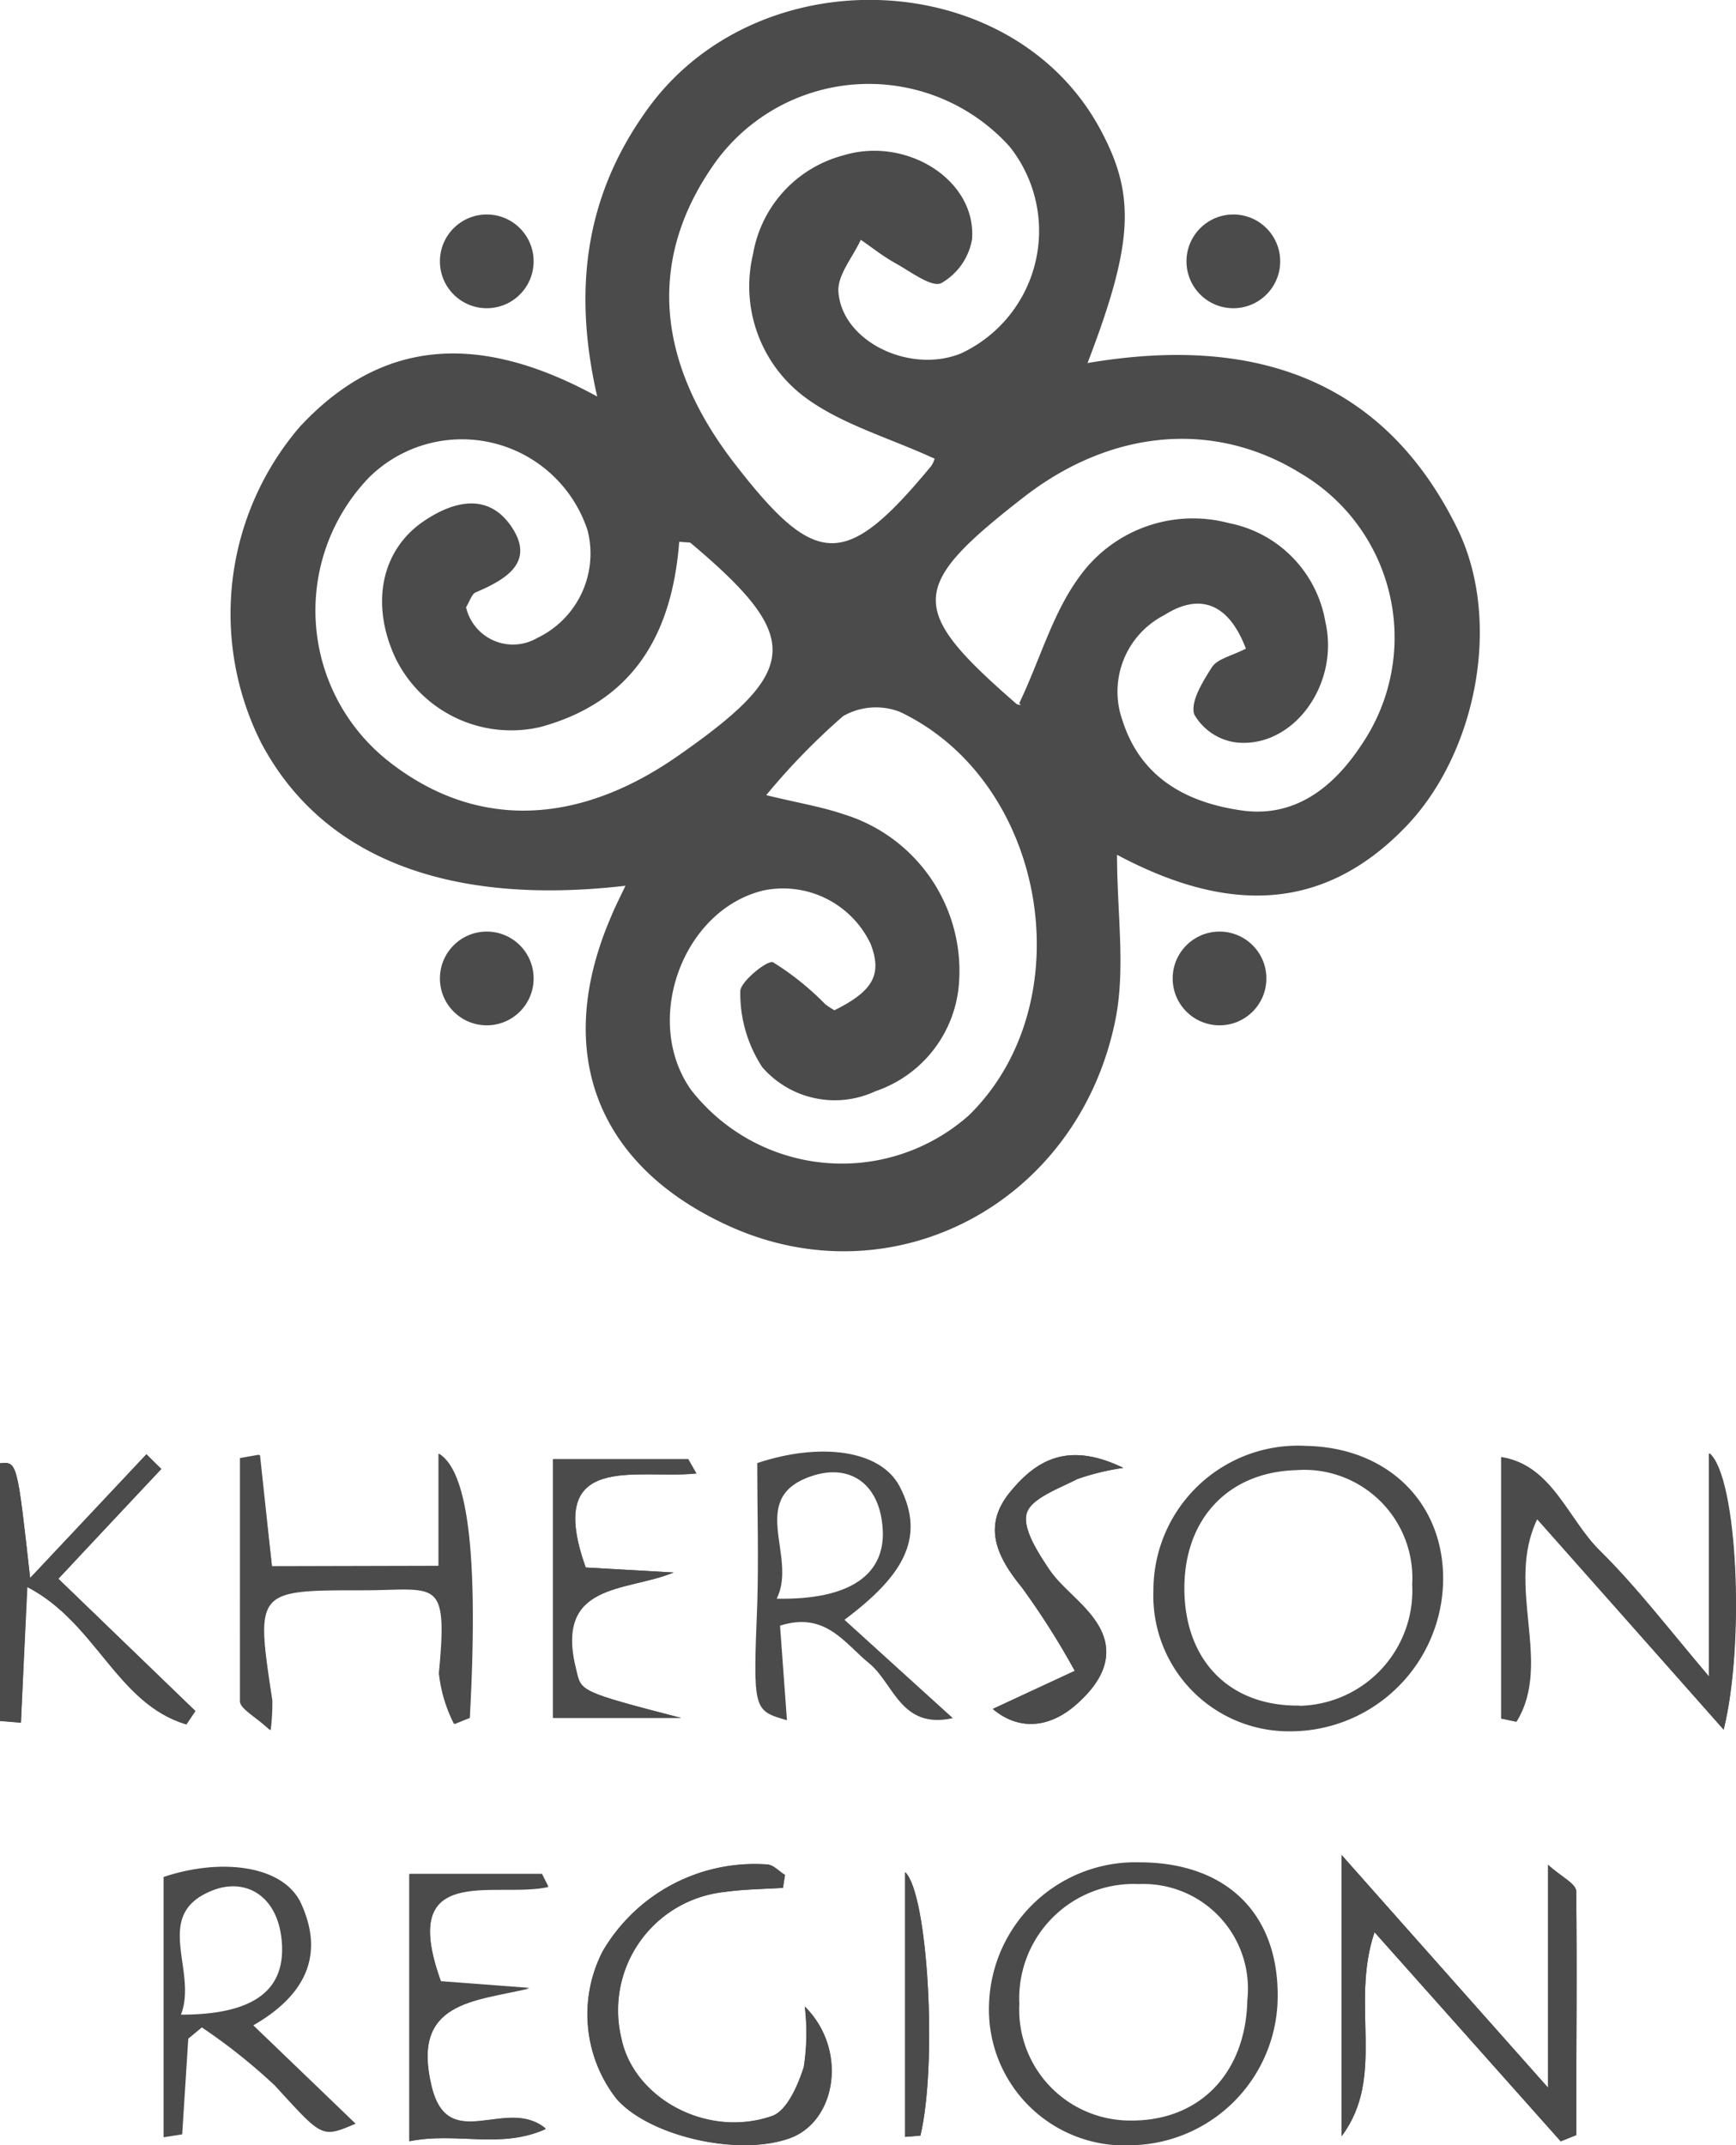 <svg xmlns="http://www.w3.org/2000/svg" viewBox="0 0 82.99 102.52"><defs><style>.cls-1{fill:#4b4b4b;}</style></defs><title>Ресурс 9her</title><g id="Слой_2" data-name="Слой 2"><g id="Шар_61" data-name="Шар 61"><g id="knopka"><path class="cls-1" d="M82.4,82.66c1-4.11.66-12.07-.71-13.21V80.11c-2-2.37-3.49-4.29-5.2-6-1.55-1.51-2.29-4.11-4.73-4.48V82.13l.7.15c1.78-2.83-.54-6.48,1-9.7Z"/><path class="cls-1" d="M65.71,92.34l8.9,10,.75-.3c0-3.88,0-7.76,0-11.64,0-.35-.71-.68-1.34-1.25V99.78L64.13,88.65v13.44C66.27,99.22,64.53,95.82,65.71,92.34Z"/><path class="cls-1" d="M13,74.85l-.62-5.33-.91.16c0,3.87,0,7.75,0,11.62,0,.36.71.71,1.42,1.37A10.54,10.54,0,0,0,13,81.23c-.81-5.29-.81-5.31,4.31-5.27,3.52,0,4.12-.67,3.67,4a6.92,6.92,0,0,0,.72,2.42l.72-.29c.4-7.35,0-11.72-1.46-12.62v5.36Z"/><path class="cls-1" d="M8.91,82.41l.43-.64L2.79,75.45,7.68,70.2,7,69.5,1.44,75.42C.82,69.85.82,69.85,0,69.93V82.25l1,.08.29-6.49C4.6,77.54,5.58,81.43,8.91,82.41Z"/><path class="cls-1" d="M37.43,90.22l.1-.62c-.28-.17-.54-.46-.84-.5a8.41,8.41,0,0,0-7.87,4.14,6.57,6.57,0,0,0,.67,7.07c1.6,1.79,5.83,2.75,8.27,1.87,2.22-.8,2.79-4.23.72-6.29a10.62,10.62,0,0,1-.05,2.89c-.28.88-.81,2.1-1.52,2.34-3.11,1.08-6.61-.85-7.2-3.71a5.69,5.69,0,0,1,4.94-7C35.56,90.28,36.5,90.28,37.43,90.22Z"/><path class="cls-1" d="M32.56,82.1c-4.86-1.25-4.77-1.28-5-2.26-1.1-4.25,2.38-3.75,4.65-4.69L28,74.91c-2-5.6,2.45-4.19,5.29-4.49l-.39-.68H26.44V82.1Z"/><path class="cls-1" d="M19.57,102.33c2.27-.46,4.35.4,6.52-.61-1.87-1.57-4.65,1.26-5.45-2-1-4.1,2-4.09,4.66-4.72l-4.22-.32c-2.09-5.77,2.59-4,5.13-4.53l-.3-.6H19.57Z"/><path class="cls-1" d="M47.46,81.67c1.18,1,2.69,1,4.09-.3,1.22-1.13,1.88-2.48.76-4-.62-.86-1.57-1.5-2.16-2.38s-1.29-2-1.06-2.69,1.53-1.16,2.42-1.62a11.84,11.84,0,0,1,2.19-.53c-2.69-1.3-4.19-.33-5.4,1.14-1.34,1.62-.67,3.08.54,4.56a36.84,36.84,0,0,1,2.54,4Z"/><path class="cls-1" d="M43.27,102.12l.73-.06c.82-3.43.36-11.58-.73-12.59Z"/><path class="cls-1" d="M29.9,42.33c-8.62,1-14.56-1.43-17.42-6.84a13.72,13.72,0,0,1,1.84-15.08C18.4,16,23.16,16,28.55,18.95,27.37,13.81,28,9.36,30.88,5.32c5.27-7.47,17.52-7,21.74.9,1.68,3.13,1.56,5.42-.63,11.13,7.63-1.3,14,.53,17.63,7.81,2.22,4.4,1,10.75-2.36,14.29-4.1,4.3-8.78,4.11-13.86,1.4,0,2.78.41,5.41-.07,7.85-1.76,8.81-10.62,13.45-18.46,9.9-6.37-2.88-8.45-8.35-5.65-14.81C29.38,43.39,29.58,43,29.9,42.33ZM44.68,21.92c-2.18-1-4.38-1.62-6.11-2.87A6.61,6.61,0,0,1,36,12.14a5.9,5.9,0,0,1,4.3-4.71c3-.93,6.38,1.15,6.17,4A3,3,0,0,1,45,13.53c-.46.22-1.44-.53-2.14-.92s-1.14-.76-1.71-1.15c-.38.83-1.12,1.68-1.07,2.48.17,2.39,3.43,3.94,5.86,2.95A6.46,6.46,0,0,0,48.26,7a9.06,9.06,0,0,0-14,.67C31,12.17,31.26,17.07,35,22c4,5.21,5.39,5.25,9.51.28A1.24,1.24,0,0,0,44.68,21.92ZM36.63,38c1.51.37,2.63.55,3.69.91a7.83,7.83,0,0,1,5.53,8,5.9,5.9,0,0,1-4,5.24A4.59,4.59,0,0,1,36.44,51a6.44,6.44,0,0,1-1.05-3.63c0-.45,1.3-1.51,1.57-1.38a13.25,13.25,0,0,1,2.49,2,3.78,3.78,0,0,0,.44.29c1.86-.92,2.29-1.72,1.73-3.17a4.63,4.63,0,0,0-5.1-2.56c-3.88.91-5.83,6.23-3.48,9.54a9.14,9.14,0,0,0,13.29,1.2c5.49-5.39,3.73-15.93-3.31-19.27a3.16,3.16,0,0,0-2.71.2A31.92,31.92,0,0,0,36.63,38ZM32.47,25.89c-.34,4.44-2.21,7.64-6.62,8.85a6.16,6.16,0,0,1-6.95-3.3c-1.18-2.54-.7-5.1,1.31-6.5,1.45-1,3.14-1.43,4.26.26s-.32,2.51-1.73,3.11c-.19.08-.28.42-.46.71a2.3,2.3,0,0,0,3.4,1.47,4.47,4.47,0,0,0,2.41-5.14A6.32,6.32,0,0,0,17.66,22.8a9.17,9.17,0,0,0,.85,13.53c4.11,3.28,9,3.21,13.89-.2,5.86-4.08,6-5.65.63-10.17C33,25.91,32.86,25.93,32.47,25.89ZM59.56,31c-.85-2.25-2.27-2.64-3.89-1.61a4.11,4.11,0,0,0-2,5.07c.89,2.75,3.1,3.9,5.68,4.27s4.44-1.14,5.78-3.2a9.1,9.1,0,0,0-2.92-12.89c-4.13-2.57-9.06-2.15-13.27,1.12-5.52,4.29-5.56,5.34-.37,9.86.11.1.33.07.15,0,1-2.09,1.59-4.28,2.84-6A6.68,6.68,0,0,1,58.75,25a5.8,5.8,0,0,1,4.61,4.72c.69,3-1.55,6.06-4.27,5.76a2.71,2.71,0,0,1-2-1.34c-.19-.61.41-1.57.85-2.26C58.2,31.49,58.84,31.36,59.56,31Z"/><path class="cls-1" d="M55.14,76a6.91,6.91,0,0,1,7.32-6.9c3.85.08,6.53,2.68,6.53,6.34a7.31,7.31,0,0,1-7.36,7.3A6.48,6.48,0,0,1,55.14,76Zm7,5.52a5.51,5.51,0,0,0,5.37-5.8,5.17,5.17,0,0,0-5.57-5.46c-3.26.1-5.37,2.38-5.32,5.76S58.81,81.55,62.12,81.51Z"/><path class="cls-1" d="M61.08,95.42a7.13,7.13,0,0,1-6.93,7.1,6.49,6.49,0,0,1-6.87-6.68A7,7,0,0,1,54.46,89C58.6,89,61.11,91.42,61.08,95.42ZM54,101.34c3.32.05,5.56-2.24,5.63-5.77a5,5,0,0,0-5.19-5.53,5.47,5.47,0,0,0-5.71,5.73A5.3,5.3,0,0,0,54,101.34Z"/><path class="cls-1" d="M82.4,82.66,73.5,72.58c-1.57,3.22.75,6.86-1,9.7l-.7-.15V69.68c2.44.37,3.18,3,4.73,4.48,1.7,1.66,3.15,3.58,5.2,6V69.45C83.06,70.59,83.43,78.55,82.4,82.66Z"/><path class="cls-1" d="M7.82,102.14V89.7c2.78-.93,5.75-.55,6.58,1.28,1.09,2.4.27,4.34-2.29,5.81L17,101.49c-1.65.71-1.59.65-3.87-1.83a27.85,27.85,0,0,0-3.48-2.77L9,97.43,8.71,102Zm.84-5.86c3.58,0,5-1.24,4.81-3.5s-1.81-3.06-3.35-2.42C7.25,91.52,9.47,94.17,8.65,96.28Z"/><path class="cls-1" d="M65.71,92.34c-1.18,3.48.57,6.89-1.57,9.75V88.65L74,99.78V89.11c.63.57,1.34.9,1.34,1.25.08,3.88,0,7.76,0,11.64l-.75.3Z"/><path class="cls-1" d="M37.62,82.21C36,81.74,36,81.75,36.2,76.67c.07-2.22,0-4.45,0-6.75,3-1,5.89-.64,6.81,1.12,1.33,2.55,0,4.39-2.64,6.37l5.18,4.7c-2.49.55-2.82-1.66-4-2.62s-2.09-2.49-4.26-1.8Zm-.49-5.81c3.5.07,5.18-1.15,5.07-3.28S40.74,70,39,70.48C35.58,71.47,38.17,74.33,37.13,76.4Z"/><path class="cls-1" d="M13,74.85h8V69.48c1.45.9,1.86,5.27,1.46,12.62l-.72.29A6.92,6.92,0,0,1,21,80c.46-4.69-.15-4-3.67-4-5.12,0-5.11,0-4.31,5.27a10.54,10.54,0,0,1-.08,1.42c-.71-.66-1.41-1-1.42-1.37-.08-3.87,0-7.75,0-11.62l.91-.16Z"/><path class="cls-1" d="M8.91,82.41c-3.33-1-4.31-4.87-7.6-6.57L1,82.32l-1-.08V69.93c.82-.08.82-.08,1.44,5.48L7,69.5l.72.7L2.79,75.45l6.55,6.32Z"/><path class="cls-1" d="M37.43,90.22c-.93.06-1.87.07-2.79.2a5.69,5.69,0,0,0-4.94,7c.58,2.86,4.09,4.79,7.2,3.71.71-.25,1.24-1.46,1.52-2.34a10.62,10.62,0,0,0,.05-2.89c2.07,2.06,1.51,5.49-.72,6.29-2.44.88-6.68-.08-8.27-1.87a6.57,6.57,0,0,1-.67-7.07,8.41,8.41,0,0,1,7.87-4.14c.3,0,.56.33.84.5Z"/><path class="cls-1" d="M32.56,82.1H26.44V69.73H32.9l.39.68C30.45,70.72,26,69.3,28,74.91l4.19.24c-2.27.94-5.75.44-4.65,4.69C27.79,80.82,27.7,80.84,32.56,82.1Z"/><path class="cls-1" d="M19.57,102.33V89.58h6.34l.3.6c-2.54.57-7.22-1.25-5.13,4.53l4.22.32c-2.62.63-5.68.61-4.66,4.72.8,3.24,3.58.4,5.45,2C23.92,102.73,21.84,101.87,19.57,102.33Z"/><path class="cls-1" d="M47.46,81.67l3.92-1.82a36.84,36.84,0,0,0-2.54-4c-1.21-1.48-1.88-2.94-.54-4.56,1.22-1.47,2.72-2.44,5.4-1.14a11.84,11.84,0,0,0-2.19.53c-.89.46-2.19.89-2.42,1.62s.52,1.88,1.06,2.69,1.54,1.51,2.16,2.38c1.12,1.55.46,2.9-.76,4C50.15,82.66,48.65,82.68,47.46,81.67Z"/><path class="cls-1" d="M43.27,102.12V89.47c1.09,1,1.55,9.16.73,12.59Z"/><circle class="cls-1" cx="58.96" cy="12.49" r="2.24"/><circle class="cls-1" cx="58.3" cy="46.76" r="2.24"/><circle class="cls-1" cx="23.27" cy="12.49" r="2.24"/><circle class="cls-1" cx="23.27" cy="46.76" r="2.24"/></g></g></g></svg>